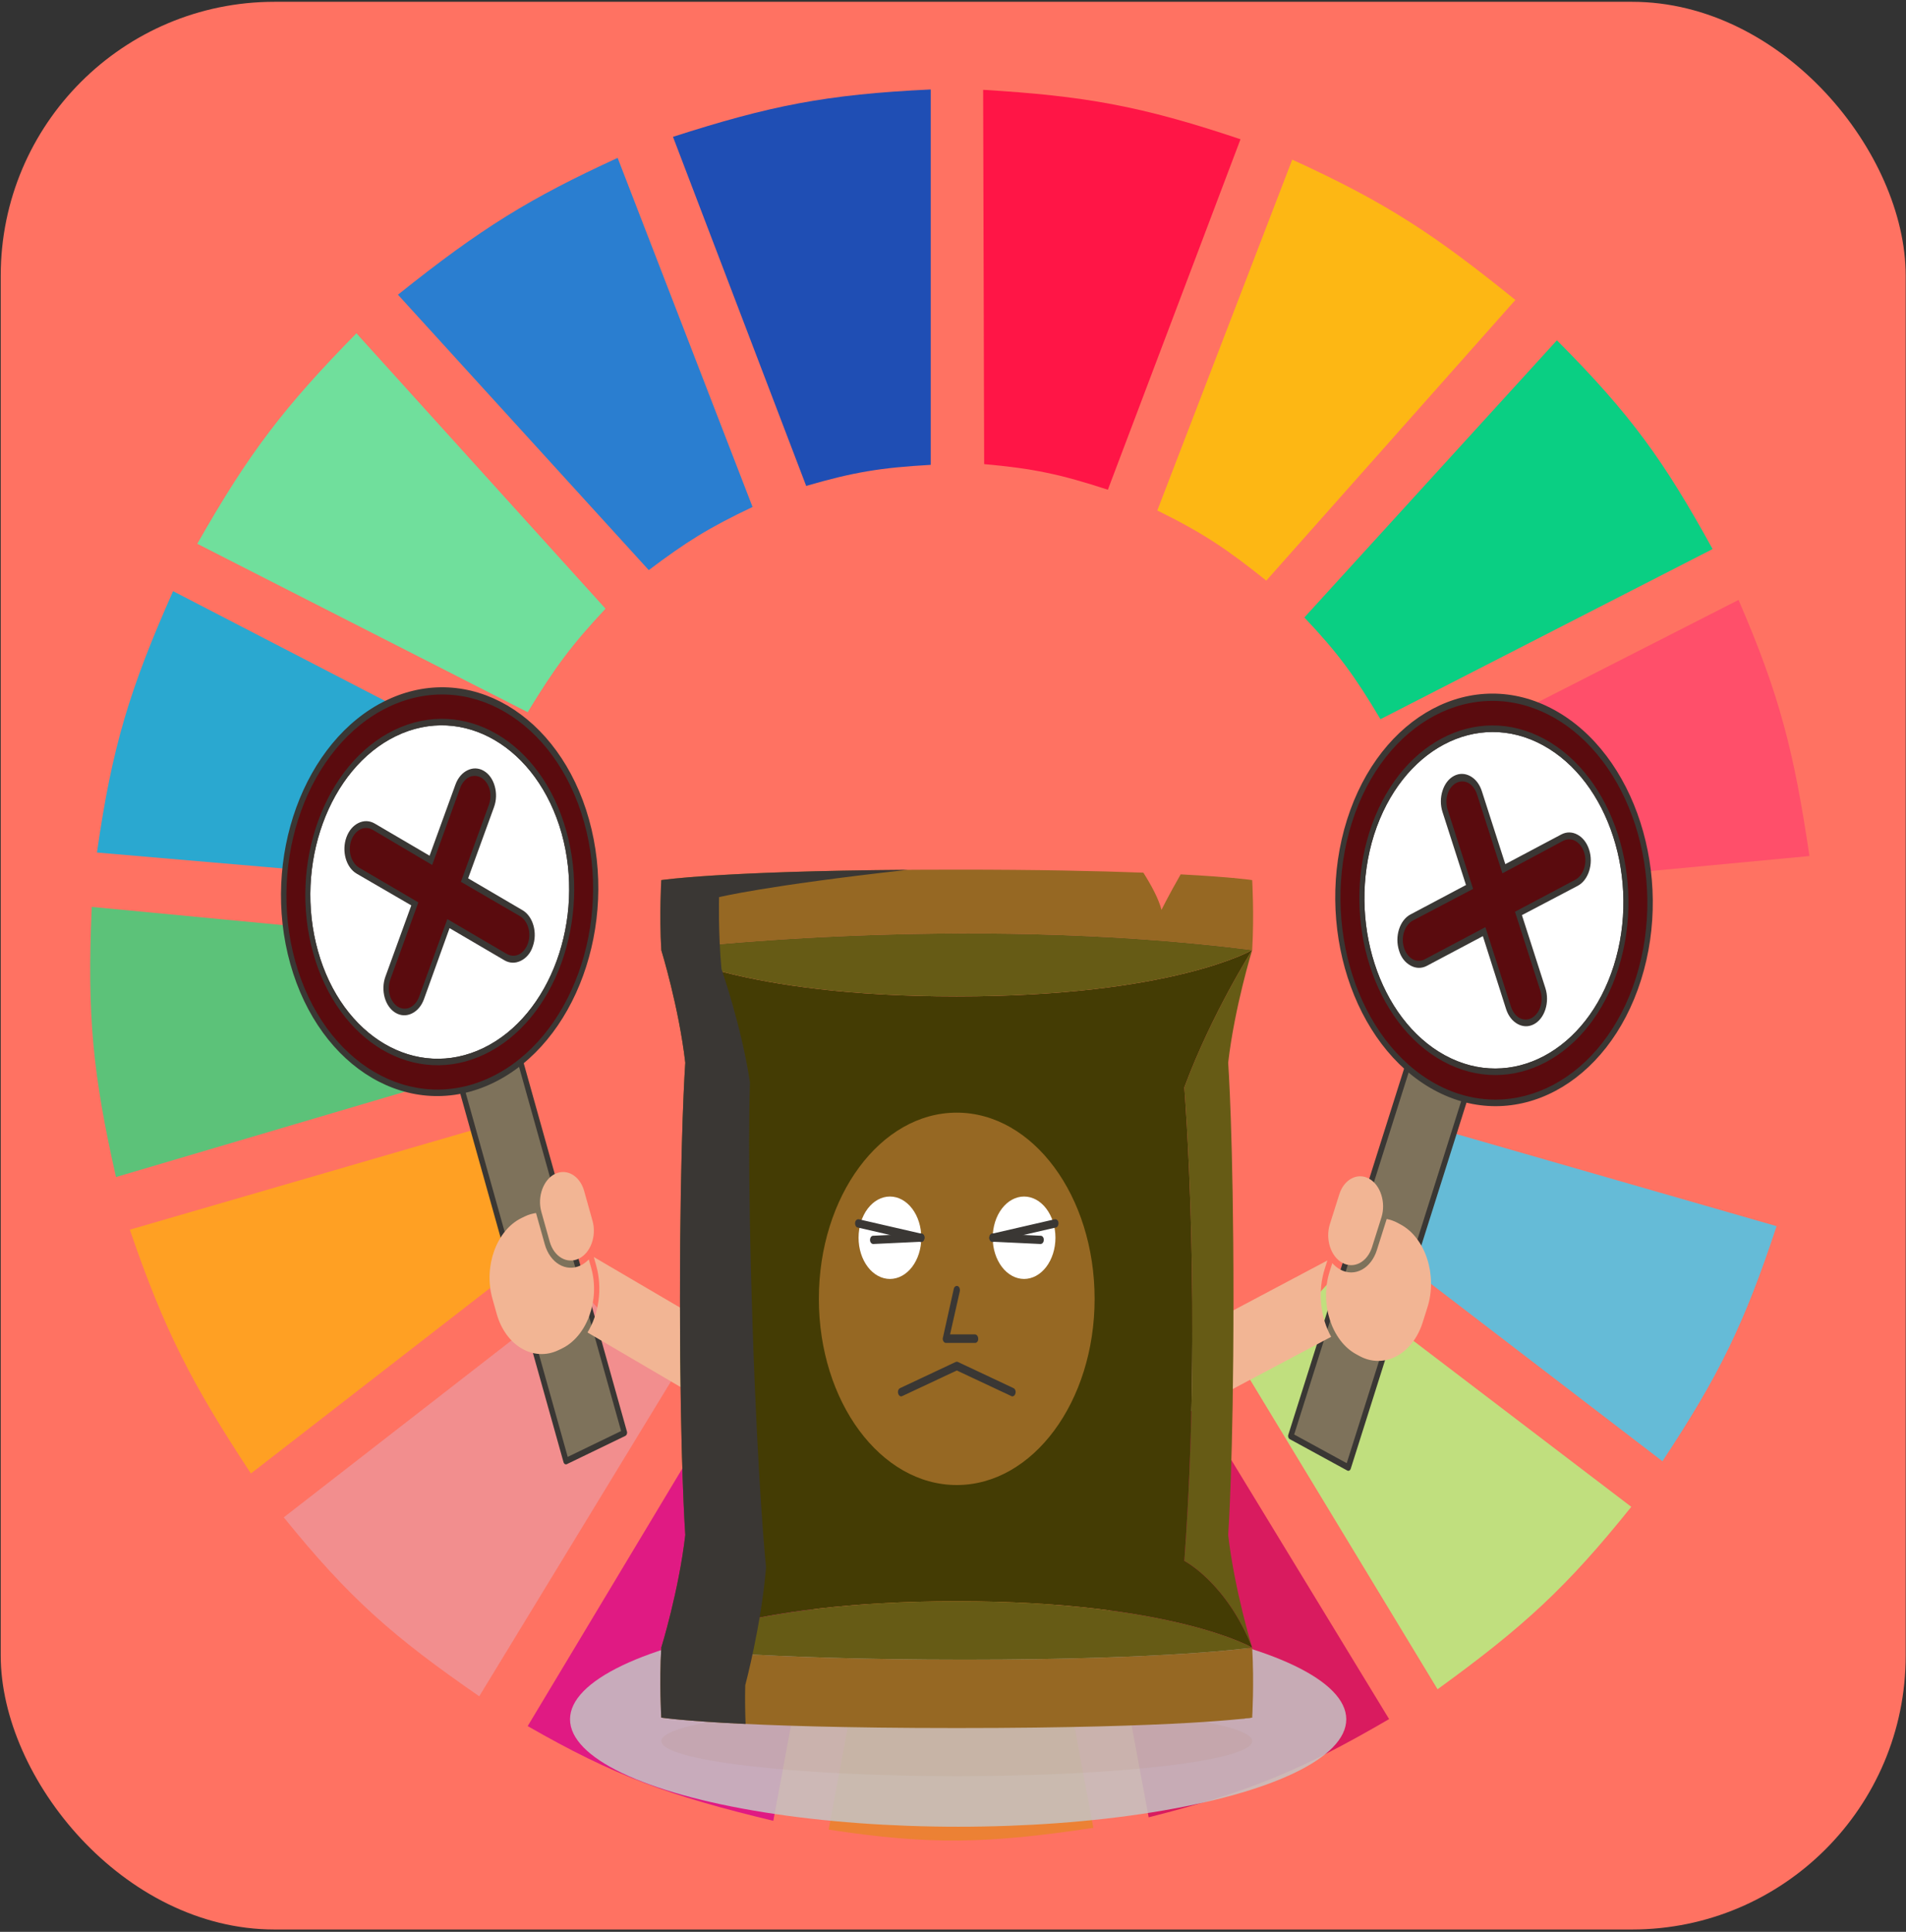 <svg width="686" height="695" viewBox="0 0 686 695" fill="none" xmlns="http://www.w3.org/2000/svg">
<rect x="0" y="0" width="686" height="695" fill="#333333" stroke="none"/>
<rect x="0.262" y="0.648" width="685.626" height="693.507" rx="98.51" fill="#FF7262"/>
<path d="M290.156 174.81L242.218 49.226C277.029 38.048 297.184 33.959 334.982 32.187V167.237C317.017 168.244 307.174 169.866 290.156 174.81Z" fill="#1F4EB4"/>
<path d="M354.213 166.974L353.846 32.317C390.297 34.524 410.558 38.026 446.474 50.099L398.74 176.184C381.612 170.6 371.848 168.539 354.213 166.974Z" fill="#FF1546"/>
<path d="M416.537 183.645L465.098 57.43C499.624 73.183 516.773 84.785 545.411 107.916L455.76 208.888C441.74 197.683 433.357 191.942 416.537 183.645Z" fill="#FDB714"/>
<path d="M469.459 222.141L560.356 122.431C587.021 149.172 598.926 165.813 616.388 197.529L496.852 258.743C487.621 243.248 481.747 235.137 469.459 222.141Z" fill="#0ACF83"/>
<path d="M505.569 277.044L625.727 215.83C640.617 250.221 645.701 270.558 651.253 307.967L517.398 320.589C514.774 303.128 512.181 293.603 505.569 277.044Z" fill="#FF4F6A"/>
<path d="M515.528 384.327C518.525 367.561 519.48 357.817 519.264 339.521L653.118 326.899C654.781 363.585 652.954 384.433 645.025 422.192L515.528 384.327Z" fill="#FF7262"/>
<path d="M491.247 443.648C500.024 429.232 504.157 420.564 509.924 403.891L639.421 441.124C627.835 476.148 618.842 494.665 598.331 525.688L491.247 443.648Z" fill="#65BBD7"/>
<path d="M587.126 542.097L479.419 460.057C467.585 473.552 460.474 480.428 447.045 491.61L517.397 607.729C548.552 585.15 563.998 570.913 587.126 542.097Z" fill="#C0DF7E"/>
<path d="M499.965 618.457L429.614 502.97C414.351 510.683 405.412 514.497 388.523 520.009L413.427 653.797C449.104 644.803 468.064 637.028 499.965 618.457Z" fill="#D91B5F"/>
<path d="M323.152 525.058C340.898 526.22 350.85 525.873 368.601 523.796L393.504 657.584C355.44 663.319 334.526 663.79 298.249 658.215L323.152 525.058Z" fill="#EC8134"/>
<path d="M189.92 620.981L259.649 504.863C275.457 513.132 285.048 516.651 303.229 521.271L278.326 655.059C240.683 646.017 221.097 638.869 189.92 620.981Z" fill="#E01A83"/>
<path d="M102.135 545.883L208.596 463.212C220.467 477.18 228.189 483.844 242.838 494.766L172.486 610.253C141.693 588.968 125.921 575.302 102.135 545.883Z" fill="#F28E8E"/>
<path d="M90.307 530.106C69.131 497.954 59.248 478.921 46.727 442.387L174.978 405.153C181.383 422.403 186.242 431.739 196.146 448.067L90.307 530.106Z" fill="#FFA023"/>
<path d="M41.745 423.454C33.507 386.931 31.274 365.746 33.029 326.269L165.639 338.89C165.3 358.441 166.343 368.604 169.997 385.59L41.745 423.454Z" fill="#5CC279"/>
<path d="M34.898 306.705L167.507 318.065C171.186 300.668 173.945 290.985 180.581 273.889L62.291 212.675C46.569 248.135 40.336 268.665 34.898 306.705Z" fill="#2AA8D0"/>
<path d="M71.008 195.635C89.544 163.001 102.171 146.495 128.285 119.906L217.937 218.985C205.805 231.951 199.686 240.124 189.921 256.219L71.008 195.635Z" fill="#70DF9C"/>
<path d="M233.502 205.102C246.952 194.964 255.044 189.889 270.856 182.383L222.295 56.799C190.696 71.313 173.345 81.939 143.228 106.023L233.502 205.102Z" fill="#2A7ED0"/>
<ellipse cx="344.852" cy="618.533" rx="139.691" ry="38.649" fill="#C4C4C4" fill-opacity="0.85"/>
<path d="M150.173 334.584L171.194 324.422L224.77 515.554L203.749 525.716L150.173 334.584Z" fill="#7E725B"/>
<path d="M225.058 516.577L204.037 526.739C203.536 526.981 202.992 526.662 202.813 526.021L149.272 335.017C149.093 334.377 149.35 333.671 149.85 333.429L170.871 323.266C171.372 323.024 171.916 323.343 172.095 323.984L225.671 515.116C225.815 515.629 225.558 516.335 225.058 516.577ZM204.327 524.126L223.546 514.834L170.581 325.88L151.361 335.171L204.327 524.126Z" fill="#3A3734"/>
<path d="M277.241 489.455L213.724 452.229L214.586 455.304C216.92 463.631 215.499 472.754 211.443 479.37L268.703 512.929L277.241 489.455Z" fill="#F2B594"/>
<path d="M201.061 485.702L202.262 485.121C211.271 480.766 216.022 467.705 212.79 456.176L211.928 453.101C211.035 453.969 210.105 454.71 209.004 455.242C203.699 457.807 197.951 454.331 196.083 447.669L193.067 436.908C193.031 436.78 192.995 436.652 192.923 436.396C191.614 436.592 190.241 436.965 188.94 437.594L187.739 438.175C178.73 442.53 173.98 455.591 177.211 467.12L178.755 472.629C181.987 484.158 192.052 490.057 201.061 485.702Z" fill="#F2B594"/>
<path d="M194.827 435.912L197.844 446.673C199.388 452.181 204.112 454.843 208.317 452.811C212.621 450.73 214.768 444.601 213.259 439.22L210.243 428.46C208.699 422.951 203.974 420.289 199.77 422.322C195.566 424.354 193.319 430.532 194.827 435.912Z" fill="#F2B594"/>
<path d="M174.287 378.055C149.662 389.959 122.36 374.065 113.491 342.423C104.657 310.909 117.46 275.482 142.185 263.529C166.809 251.624 194.112 267.519 202.981 299.161C211.75 330.851 198.912 366.15 174.287 378.055Z" fill="white"/>
<path d="M174.613 379.205C149.487 391.352 121.741 375.09 112.728 342.936C103.715 310.782 116.81 274.776 141.936 262.63C167.061 250.484 194.807 266.745 203.82 298.899C212.833 331.054 199.738 367.059 174.613 379.205ZM142.546 264.808C118.422 276.47 105.74 311.112 114.43 342.113C123.084 372.987 149.778 388.738 174.002 377.028C198.127 365.365 210.808 330.723 202.118 299.722C193.328 268.769 166.67 253.145 142.546 264.808Z" fill="#3A3734"/>
<path d="M139.314 253.275C110.185 267.357 94.971 309.187 105.421 346.465C115.87 383.744 148.105 402.636 177.234 388.554C206.363 374.472 221.577 332.642 211.127 295.364C200.678 258.085 168.444 239.193 139.314 253.275ZM174.289 378.049C149.665 389.954 122.363 374.06 113.493 342.418C104.66 310.904 117.462 275.476 142.187 263.524C166.812 251.619 194.114 267.513 202.983 299.155C211.753 330.845 198.914 366.145 174.289 378.049Z" fill="#5A0B0E"/>
<path d="M177.523 389.581C147.894 403.905 115.115 384.695 104.486 346.776C93.857 308.857 109.327 266.321 138.957 251.997C168.587 237.673 201.366 256.884 211.995 294.803C222.624 332.722 207.153 375.257 177.523 389.581ZM139.64 254.431C111.011 268.271 96.054 309.395 106.324 346.033C116.594 382.671 148.284 401.244 176.913 387.404C205.542 373.564 220.499 332.44 210.229 295.802C199.959 259.164 168.269 240.591 139.64 254.431ZM174.615 379.205C149.49 391.351 121.743 375.09 112.73 342.936C103.717 310.781 116.812 274.776 141.938 262.63C167.063 250.483 194.809 266.745 203.822 298.899C212.835 331.053 199.74 367.059 174.615 379.205ZM142.548 264.807C118.424 276.47 105.742 311.112 114.432 342.113C123.086 372.986 149.78 388.738 174.004 377.027C198.129 365.365 210.811 330.723 202.121 299.722C193.331 268.769 166.673 253.145 142.548 264.807Z" fill="#3A3734"/>
<path d="M167.188 316.609L176.881 289.958C178.486 285.545 177.05 280.421 173.686 278.556C170.285 276.564 166.281 278.499 164.777 282.863L155.084 309.514L134.546 297.478C131.146 295.485 127.142 297.421 125.637 301.785C124.032 306.197 125.469 311.321 128.833 313.186L149.37 325.223L139.677 351.874C138.073 356.286 139.509 361.41 142.873 363.275C144.505 364.232 146.323 364.226 148.024 363.403C149.626 362.629 151.012 361.086 151.882 358.92L161.575 332.269L182.113 344.305C183.745 345.262 185.562 345.256 187.264 344.434C188.865 343.659 190.252 342.116 191.122 339.95C192.727 335.538 191.29 330.413 187.926 328.549L167.188 316.609Z" fill="#5A0B0E"/>
<path d="M187.386 345.686C185.484 346.606 183.431 346.58 181.527 345.464L161.805 333.906L152.598 359.449C151.699 361.92 150.149 363.688 148.247 364.607C146.345 365.527 144.292 365.501 142.387 364.385C138.579 362.153 136.927 356.261 138.725 351.319L148.033 325.727L128.347 314.296C124.539 312.064 122.887 306.172 124.684 301.23C125.583 298.759 127.133 296.991 129.035 296.071C130.937 295.152 132.991 295.178 134.895 296.294L154.616 307.852L163.924 282.26C164.823 279.789 166.373 278.021 168.275 277.102C170.177 276.182 172.23 276.208 174.134 277.324C176.038 278.44 177.385 280.407 178.068 282.841C178.75 285.275 178.696 287.92 177.797 290.391L168.489 315.983L188.075 327.461C191.883 329.693 193.535 335.586 191.737 340.528C190.939 342.951 189.388 344.718 187.386 345.686ZM161.008 330.655L182.361 343.17C183.722 343.967 185.338 344.058 186.74 343.38C188.141 342.703 189.327 341.257 189.969 339.492C191.317 335.785 190.096 331.43 187.204 329.628L165.886 317.241L175.965 289.531C176.607 287.766 176.704 285.682 176.202 283.889C175.699 282.095 174.596 280.592 173.236 279.795C171.875 278.998 170.259 278.907 168.857 279.584C167.456 280.262 166.27 281.708 165.628 283.473L155.55 311.183L134.16 298.54C132.8 297.743 131.183 297.651 129.782 298.329C128.28 299.055 127.094 300.501 126.452 302.266C125.104 305.972 126.325 310.328 129.217 312.13L150.571 324.645L140.493 352.355C139.145 356.061 140.366 360.417 143.258 362.219C144.618 363.016 146.235 363.107 147.636 362.43C149.038 361.752 150.224 360.306 150.865 358.541L161.008 330.655Z" fill="#3A3734"/>
<path d="M545.323 338.051L524.637 326.765L464.542 516.74L485.228 528.026L545.323 338.051Z" fill="#7E725B"/>
<path d="M464.221 517.756L484.908 529.042C485.4 529.311 485.955 529.016 486.157 528.38L546.212 338.532C546.413 337.895 546.18 337.171 545.688 336.902L525.001 325.616C524.509 325.348 523.954 325.642 523.752 326.279L463.657 516.254C463.496 516.763 463.729 517.488 464.221 517.756ZM484.706 526.394L465.793 516.075L525.203 328.265L544.116 338.583L484.706 526.394Z" fill="#3A3734"/>
<path d="M412.931 487.831L477.743 453.465L476.777 456.521C474.159 464.797 475.27 474.063 479.104 480.933L420.675 511.913L412.931 487.831Z" fill="#F2B594"/>
<path d="M489.279 487.831L488.097 487.186C479.231 482.349 474.922 468.95 478.547 457.49L479.514 454.435C480.378 455.354 481.283 456.146 482.366 456.737C487.587 459.585 493.456 456.367 495.551 449.746L498.934 439.051C498.974 438.923 499.015 438.796 499.095 438.541C500.398 438.804 501.759 439.248 503.04 439.947L504.222 440.592C513.087 445.428 517.396 458.828 513.771 470.287L512.039 475.762C508.414 487.222 498.144 492.668 489.279 487.831Z" fill="#F2B594"/>
<path d="M497.204 437.957L493.821 448.652C492.089 454.128 487.272 456.576 483.134 454.319C478.899 452.008 476.959 445.724 478.651 440.376L482.034 429.681C483.766 424.205 488.583 421.757 492.721 424.014C496.858 426.271 498.896 432.609 497.204 437.957Z" fill="#F2B594"/>
<path d="M519.721 380.662C543.953 393.882 571.809 379.218 581.757 347.768C591.666 316.445 580.06 280.103 555.729 266.829C531.497 253.609 503.642 268.273 493.693 299.723C483.843 331.227 495.488 367.441 519.721 380.662Z" fill="white"/>
<path d="M519.358 381.807C544.083 395.296 572.395 380.284 582.504 348.324C592.614 316.365 580.736 279.426 556.011 265.938C531.286 252.449 502.974 267.461 492.864 299.42C482.754 331.38 494.632 368.318 519.358 381.807ZM555.326 268.102C579.066 281.054 590.577 316.597 580.83 347.411C571.123 378.097 543.881 392.648 520.042 379.643C496.302 366.691 484.791 331.147 494.538 300.334C504.384 269.574 531.586 255.151 555.326 268.102Z" fill="#3A3734"/>
<path d="M558.952 256.642C587.617 272.281 601.417 315.195 589.696 352.247C577.975 389.3 545.083 406.741 516.418 391.102C487.753 375.463 473.953 332.55 485.674 295.497C497.395 258.444 530.286 241.004 558.952 256.642ZM519.721 380.661C543.953 393.881 571.808 379.217 581.757 347.767C591.666 316.444 580.06 280.103 555.729 266.829C531.497 253.608 503.642 268.272 493.693 299.723C483.843 331.227 495.488 367.441 519.721 380.661Z" fill="#5A0B0E"/>
<path d="M516.091 392.121C545.249 408.029 578.696 390.294 590.619 352.604C602.541 314.915 588.508 271.277 559.35 255.37C530.192 239.462 496.745 257.197 484.823 294.887C472.901 332.576 486.934 376.214 516.091 392.121ZM558.585 257.789C586.758 273.159 600.325 315.348 588.805 351.764C577.286 388.18 544.949 405.327 516.776 389.957C488.603 374.587 475.036 332.397 486.556 295.981C498.075 259.565 530.412 242.419 558.585 257.789ZM519.354 381.808C544.079 395.297 572.391 380.285 582.501 348.325C592.611 316.365 580.732 279.427 556.007 265.938C531.282 252.449 502.97 267.461 492.86 299.421C482.75 331.38 494.629 368.319 519.354 381.808ZM555.322 268.103C579.062 281.054 590.574 316.598 580.826 347.411C571.119 378.098 543.877 392.648 520.039 379.643C496.299 366.691 484.788 331.148 494.535 300.334C504.381 269.574 531.582 255.151 555.322 268.103Z" fill="#3A3734"/>
<path d="M528.909 319.089L520.117 291.747C518.661 287.221 520.272 282.128 523.702 280.415C527.171 278.575 531.112 280.725 532.469 285.198L541.261 312.54L562.218 301.428C565.687 299.588 569.628 301.738 570.985 306.211C572.44 310.738 570.829 315.831 567.4 317.543L546.443 328.655L555.236 355.997C556.692 360.523 555.08 365.616 551.651 367.329C549.986 368.212 548.168 368.116 546.493 367.202C544.917 366.343 543.583 364.719 542.786 362.492L533.993 335.151L513.037 346.262C511.371 347.145 509.554 347.05 507.879 346.136C506.303 345.276 504.968 343.652 504.171 341.426C502.715 336.899 504.327 331.806 507.756 330.093L528.909 319.089Z" fill="#5A0B0E"/>
<path d="M507.715 347.389C509.586 348.411 511.642 348.487 513.584 347.456L533.708 336.786L542.053 362.987C542.868 365.522 544.359 367.381 546.231 368.402C548.102 369.423 550.157 369.499 552.1 368.469C555.986 366.409 557.839 360.551 556.209 355.481L547.766 329.226L567.849 318.683C571.735 316.623 573.588 310.766 571.958 305.696C571.142 303.161 569.651 301.302 567.78 300.281C565.908 299.26 563.853 299.184 561.91 300.214L541.786 310.884L533.343 284.629C532.528 282.094 531.037 280.236 529.165 279.215C527.294 278.194 525.239 278.117 523.296 279.148C521.353 280.178 519.938 282.094 519.173 284.513C518.407 286.932 518.372 289.6 519.187 292.135L527.63 318.39L507.645 328.987C503.759 331.048 501.906 336.905 503.537 341.975C504.254 344.456 505.745 346.315 507.715 347.389ZM534.617 333.549L512.828 345.102C511.44 345.838 509.819 345.85 508.44 345.098C507.061 344.345 505.923 342.829 505.341 341.018C504.118 337.216 505.488 332.886 508.443 331.214L530.191 319.788L521.05 291.36C520.467 289.549 520.44 287.444 521.004 285.661C521.568 283.879 522.723 282.419 524.111 281.683C525.499 280.947 527.119 280.935 528.498 281.688C529.878 282.44 531.015 283.956 531.597 285.767L540.739 314.195L562.568 302.514C563.956 301.778 565.577 301.767 566.956 302.519C568.434 303.325 569.571 304.842 570.153 306.652C571.376 310.455 570.007 314.784 567.052 316.457L545.263 328.01L554.405 356.438C555.627 360.241 554.258 364.57 551.303 366.242C549.915 366.978 548.295 366.99 546.915 366.238C545.536 365.485 544.399 363.969 543.817 362.158L534.617 333.549Z" fill="#3A3734"/>
<g opacity="0.4">
<g opacity="0.4">
<path opacity="0.4" d="M238.008 626.373C238.008 633.341 285.616 638.989 344.345 638.989C403.073 638.989 450.681 633.341 450.681 626.373C450.681 619.405 403.073 613.755 344.345 613.755C285.616 613.756 238.008 619.405 238.008 626.373Z" fill="#966823"/>
</g>
</g>
<path d="M450.681 316.62C450.681 316.62 443.761 315.556 424.94 314.56C420.419 322.472 418.036 327.324 418.036 327.324C417.032 323.388 414.391 318.494 411.514 313.954C395.427 313.341 373.54 312.862 344.343 312.862C262.432 312.862 238.007 316.62 238.007 316.62C238.007 316.62 237.258 329.032 238.007 341.788C238.007 341.788 344.751 328.348 450.68 341.788C451.429 329.034 450.681 316.62 450.681 316.62Z" fill="#966823"/>
<path d="M262.429 561.554C255.898 472.28 262.429 391.205 262.429 391.205C252.632 364.786 238.005 341.784 238.005 341.784C238.005 341.784 244.332 362.281 246.646 382.322C246.646 382.322 244.741 408.512 244.741 467.268C244.741 526.026 246.646 552.217 246.646 552.217C244.332 572.257 238.005 592.755 238.005 592.755C247.326 569.297 262.429 561.554 262.429 561.554Z" fill="#665B15"/>
<path d="M443.945 467.27C443.945 408.513 442.04 382.322 442.04 382.322C444.354 362.281 450.681 341.784 450.681 341.784C450.681 341.784 436.054 364.785 426.258 391.205C426.258 391.205 432.789 472.28 426.258 561.554C426.258 561.554 441.361 569.297 450.681 592.755C450.681 592.755 444.354 572.256 442.04 552.217C442.039 552.219 443.945 526.028 443.945 467.27Z" fill="#665B15"/>
<path d="M238.007 592.756C237.258 605.509 238.007 617.921 238.007 617.921C238.007 617.921 262.43 621.681 344.344 621.681C426.258 621.681 450.681 617.921 450.681 617.921C450.681 617.921 451.429 605.51 450.681 592.756C450.681 592.756 421.087 597.081 347.202 597.081C273.316 597.083 238.007 592.756 238.007 592.756Z" fill="#966823"/>
<path d="M426.256 561.554C432.788 472.28 426.256 391.205 426.256 391.205C436.053 364.786 450.68 341.784 450.68 341.784C450.68 341.784 422.162 358.469 344.343 358.469C266.523 358.469 238.005 341.784 238.005 341.784C238.005 341.784 252.633 364.785 262.429 391.205C262.429 391.205 255.897 472.28 262.429 561.554C262.429 561.554 247.326 569.297 238.005 592.754C238.005 592.754 266.522 576.068 344.343 576.068C422.162 576.068 450.68 592.754 450.68 592.754C441.359 569.297 426.256 561.554 426.256 561.554Z" fill="#443C04"/>
<path d="M450.681 341.784C344.752 328.346 238.008 341.784 238.008 341.784C238.008 341.784 266.524 358.47 344.344 358.47C422.165 358.47 450.681 341.784 450.681 341.784Z" fill="#665B15"/>
<path d="M238.008 592.757C238.008 592.757 273.317 597.083 347.202 597.083C421.087 597.083 450.681 592.757 450.681 592.757C450.681 592.757 422.165 576.071 344.344 576.071C266.524 576.073 238.008 592.757 238.008 592.757Z" fill="#665B15"/>
<path d="M393.967 467.27C393.967 504.266 371.751 534.256 344.344 534.256C316.938 534.256 294.721 504.265 294.721 467.27C294.721 430.275 316.938 400.285 344.344 400.285C371.751 400.285 393.967 430.275 393.967 467.27Z" fill="#966823"/>
<path d="M268.227 606.281C268.228 606.276 274.023 584.628 275.715 563.832C275.715 563.832 272.865 537.124 270.86 476.794C268.856 416.464 269.918 389.392 269.918 389.392C266.858 369.036 259.663 348.596 259.663 348.596C258.459 335.573 258.804 322.758 258.804 322.758C258.804 322.758 275.291 318.665 326.636 312.928C258.86 313.415 238.007 316.624 238.007 316.624C238.007 316.624 237.258 329.035 238.007 341.791C238.007 341.791 244.334 362.286 246.647 382.327C246.647 382.327 244.742 408.518 244.742 467.275C244.742 526.033 246.647 552.224 246.647 552.224C244.334 572.262 238.008 592.756 238.007 592.762C237.258 605.514 238.007 617.928 238.007 617.928C238.007 617.928 246.047 619.163 268.35 620.218C268.191 616.063 268.102 611.207 268.227 606.281Z" fill="#3A3734"/>
<path d="M444.294 315.909C444.133 315.893 443.968 315.879 443.801 315.863C443.877 316.09 443.949 316.314 444.013 316.536C444.014 316.536 444.112 316.316 444.294 315.909Z" fill="#966823"/>
<path d="M450.679 617.919C450.679 617.919 450.682 617.881 450.686 617.818C448.926 618.057 447.097 618.298 445.187 618.546C449.036 618.172 450.679 617.919 450.679 617.919Z" fill="#966823"/>
<path d="M379.871 445.29C379.871 449.222 378.681 452.994 376.564 455.775C374.446 458.555 371.574 460.117 368.58 460.117C365.585 460.117 362.714 458.555 360.596 455.775C358.479 452.994 357.289 449.222 357.289 445.29C357.289 441.357 358.479 437.586 360.596 434.805C362.714 432.024 365.585 430.462 368.58 430.462C371.574 430.462 374.446 432.024 376.564 434.805C378.681 437.586 379.871 441.357 379.871 445.29Z" fill="white"/>
<path d="M331.593 445.29C331.593 449.222 330.404 452.994 328.286 455.775C326.169 458.555 323.297 460.117 320.303 460.117C317.308 460.117 314.436 458.555 312.319 455.775C310.201 452.994 309.012 449.222 309.012 445.29C309.012 441.357 310.201 437.586 312.319 434.805C314.436 432.024 317.308 430.462 320.303 430.462C323.297 430.462 326.169 432.024 328.286 434.805C330.404 437.586 331.593 441.357 331.593 445.29Z" fill="white"/>
<path d="M364.376 502.353C364.221 502.353 364.143 502.353 363.987 502.25L344.364 493.047L324.742 502.25C324.119 502.557 323.496 502.148 323.262 501.33C323.029 500.512 323.34 499.694 323.963 499.387L343.975 489.979C344.209 489.877 344.52 489.877 344.754 489.979L364.766 499.387C365.389 499.694 365.7 500.512 365.467 501.33C365.311 501.944 364.844 502.353 364.376 502.353Z" fill="#3A3734"/>
<path d="M350.983 483.127H340.471C340.082 483.127 339.77 482.923 339.537 482.514C339.303 482.105 339.225 481.593 339.381 481.184L343.274 463.698C343.43 462.88 344.131 462.471 344.676 462.675C345.299 462.88 345.61 463.8 345.455 464.516L341.95 480.059H350.905C351.528 480.059 352.073 480.775 352.073 481.593C352.151 482.411 351.606 483.127 350.983 483.127Z" fill="#3A3734"/>
<path d="M331.591 446.825C331.513 446.825 331.436 446.825 331.358 446.825L308.698 441.609C308.075 441.507 307.686 440.689 307.764 439.871C307.842 439.053 308.465 438.542 309.087 438.644L331.747 443.859C332.37 443.961 332.759 444.779 332.682 445.598C332.604 446.313 332.136 446.825 331.591 446.825Z" fill="#3A3734"/>
<path d="M314.305 447.54C313.682 447.54 313.137 446.927 313.137 446.109C313.137 445.291 313.604 444.575 314.227 444.575L331.514 443.757C331.514 443.757 331.514 443.757 331.591 443.757C332.214 443.757 332.759 444.37 332.759 445.188C332.759 446.007 332.292 446.722 331.669 446.722L314.305 447.54Z" fill="#3A3734"/>
<path d="M357.209 446.825C356.664 446.825 356.197 446.313 356.041 445.598C355.963 444.779 356.353 443.961 356.976 443.859L379.635 438.644C380.258 438.542 380.881 439.053 380.959 439.871C381.037 440.689 380.647 441.507 380.024 441.609L357.365 446.825C357.365 446.722 357.287 446.825 357.209 446.825Z" fill="#3A3734"/>
<path d="M374.497 447.539L357.21 446.72C356.587 446.72 356.042 446.005 356.12 445.187C356.12 444.368 356.665 443.653 357.288 443.755L374.574 444.573C375.197 444.573 375.742 445.289 375.665 446.107C375.665 446.925 375.119 447.539 374.497 447.539Z" fill="#3A3734"/>
</svg>
